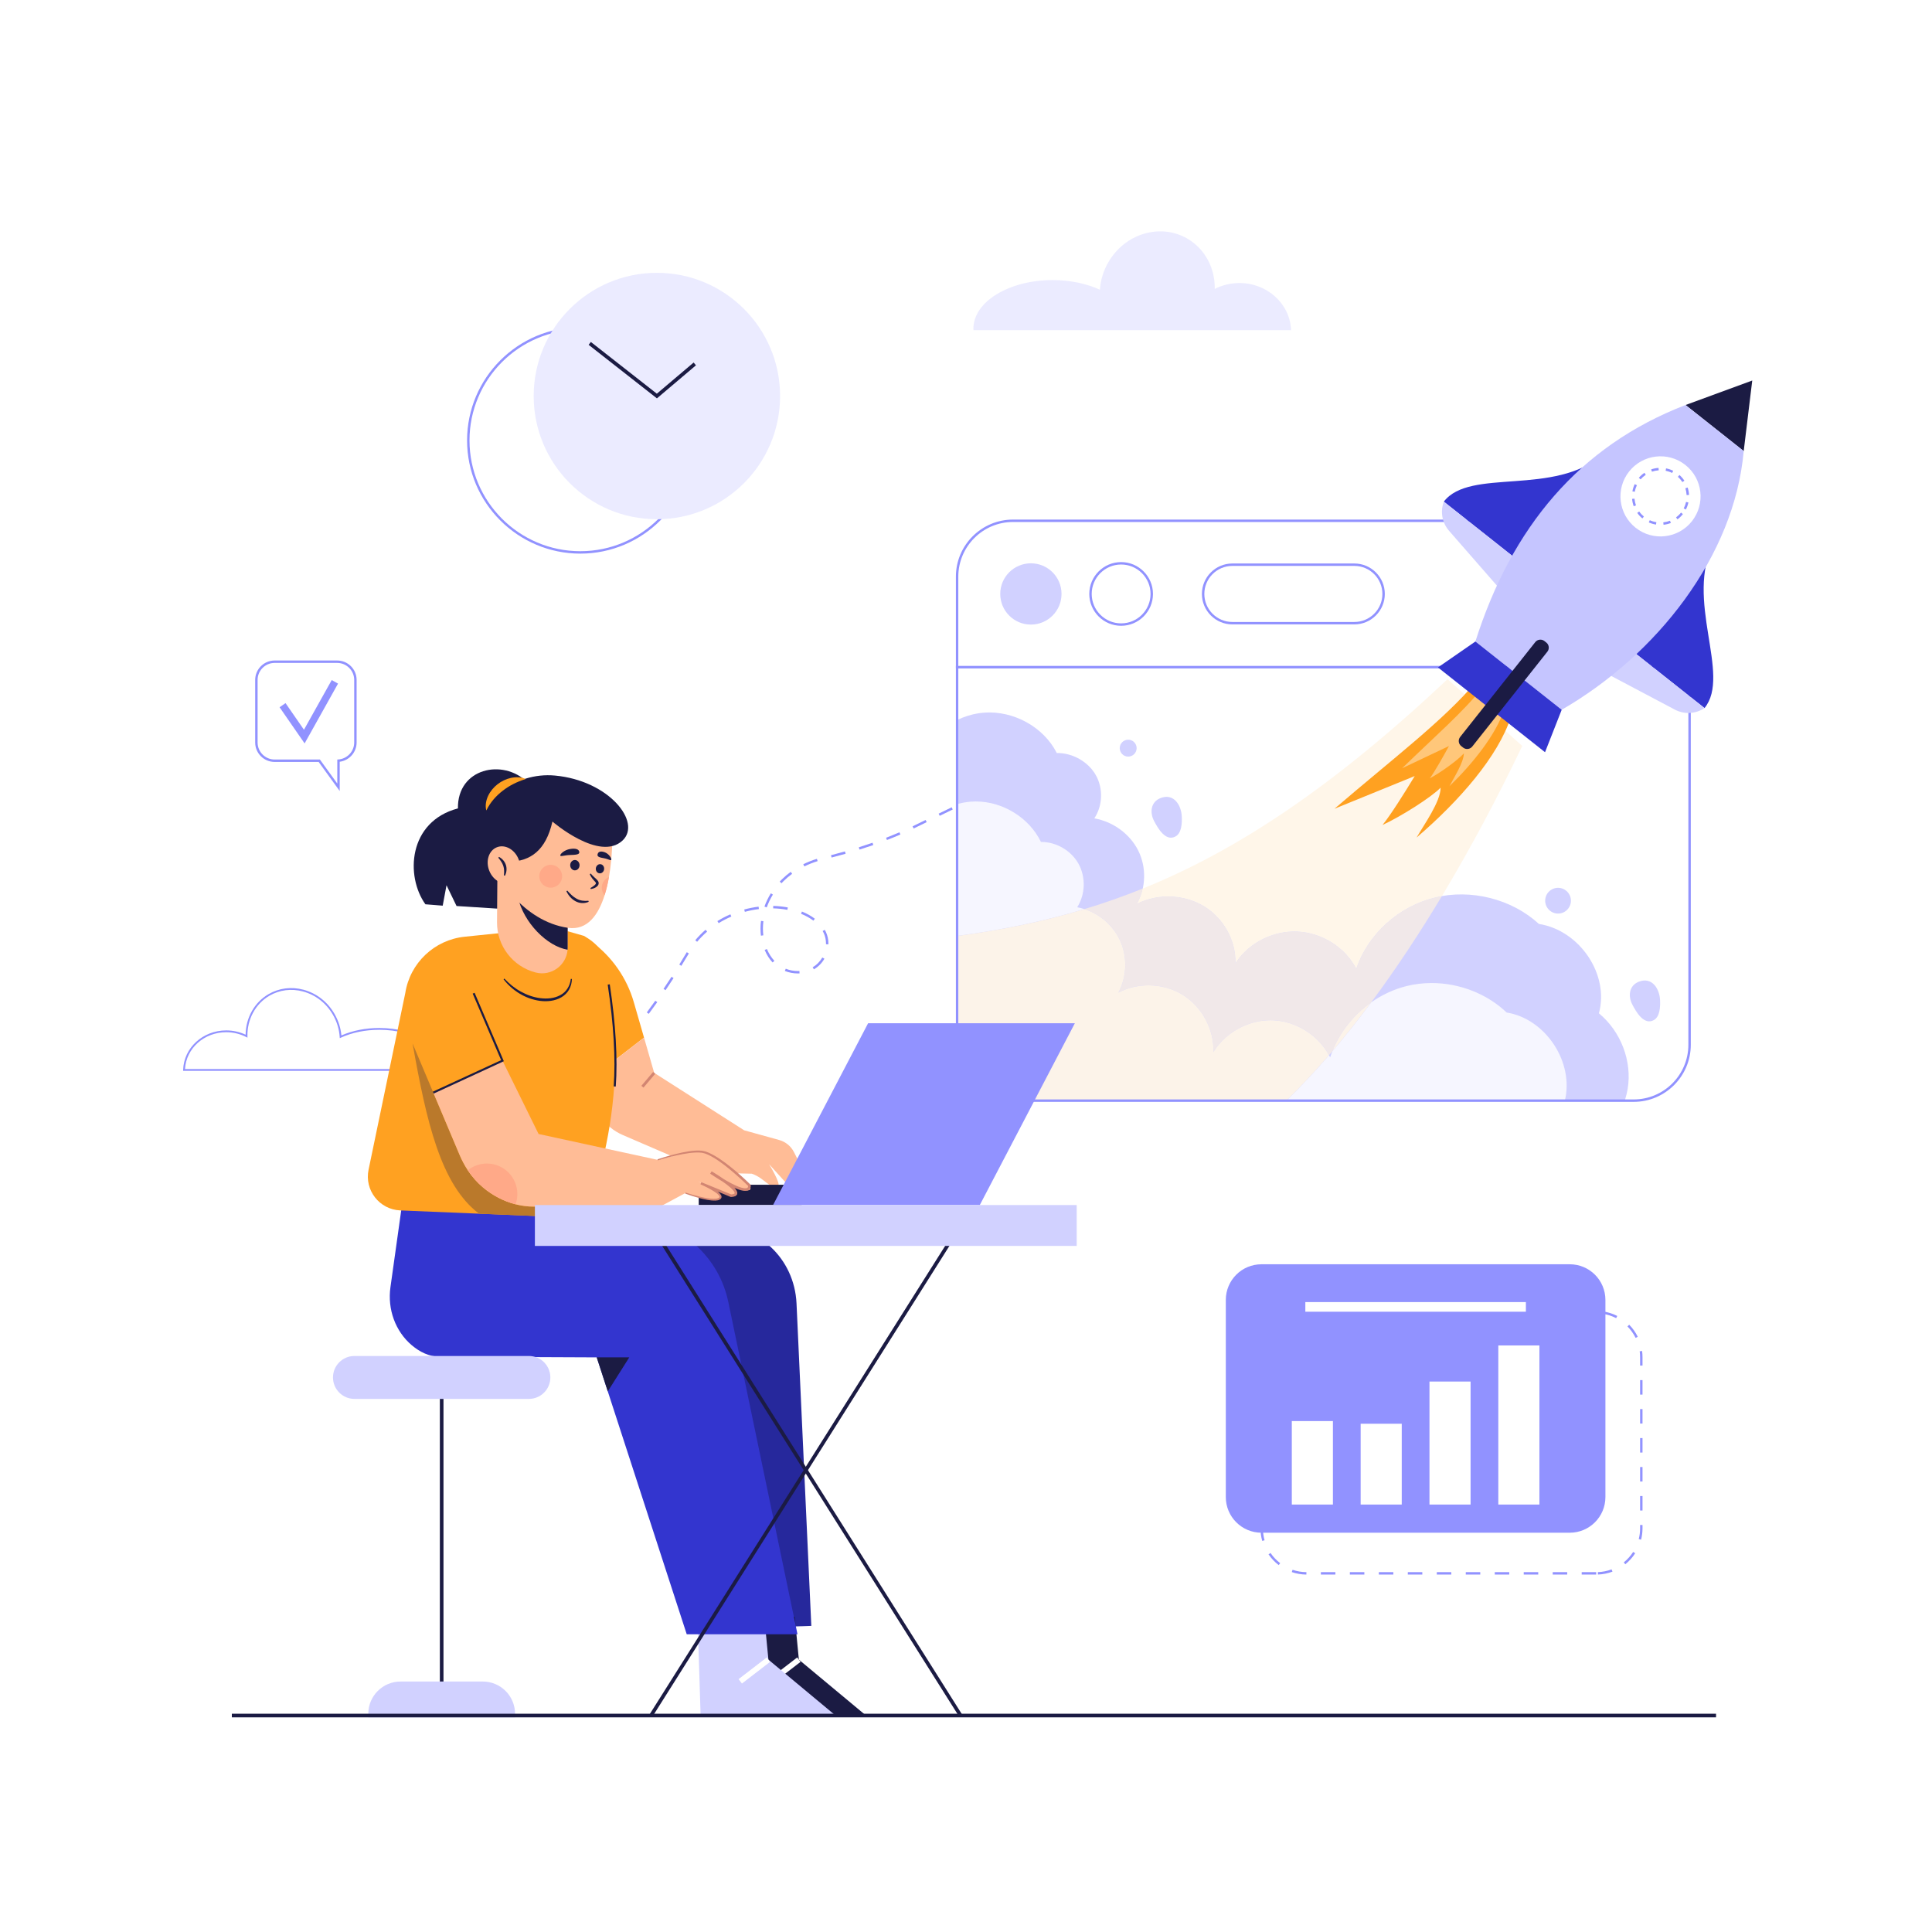 <!-- <?xml version="1.0" encoding="UTF-8" standalone="no"?> -->
<!DOCTYPE svg PUBLIC "-//W3C//DTD SVG 1.1//EN" "http://www.w3.org/Graphics/SVG/1.1/DTD/svg11.dtd">
<svg width="100%" height="100%" viewBox="0 0 2000 2000" version="1.1" xmlns="http://www.w3.org/2000/svg" xmlns:xlink="http://www.w3.org/1999/xlink" xml:space="preserve" xmlns:serif="http://www.serif.com/" style="fill-rule:evenodd;clip-rule:evenodd;stroke-linejoin:round;stroke-miterlimit:2;">
    <g>
        <rect x="0" y="0" width="2000" height="2000" style="fill:white;fill-rule:nonzero;"/>
        <path d="M1053.72,805.178L1052.63,802.93L1066.12,796.372L1067.21,798.621L1053.72,805.178ZM1026.74,818.295L1025.65,816.046L1039.14,809.488L1040.23,811.737L1026.74,818.295ZM999.761,831.411L998.668,829.163L1012.16,822.604L1013.25,824.853L999.761,831.411ZM972.781,844.526L971.687,842.278L985.178,835.72L986.272,837.969L972.781,844.526ZM945.791,857.641L944.709,855.387L958.197,848.837L959.291,851.085L945.791,857.641ZM918.169,869.57L917.266,867.239C921.946,865.424 926.602,863.518 931.102,861.576L932.094,863.871C927.564,865.825 922.878,867.743 918.169,869.57ZM889.779,879.501L889.029,877.115C893.851,875.598 898.629,874.013 903.229,872.407L904.054,874.768C899.43,876.383 894.626,877.975 889.779,879.501ZM860.86,887.719L860.24,885.298C865.128,884.046 869.99,882.734 874.692,881.401L875.373,883.806C870.652,885.146 865.769,886.462 860.86,887.719ZM832.657,896.902L831.547,894.663C836.064,892.423 840.813,890.537 845.661,889.055L846.391,891.445C841.674,892.888 837.053,894.724 832.657,896.902ZM808.995,914.335L807.164,912.633C807.892,911.851 808.637,911.08 809.4,910.323C812.195,907.557 815.273,904.937 818.55,902.539L820.027,904.556C816.849,906.883 813.867,909.42 811.161,912.101C810.421,912.833 809.698,913.579 808.995,914.335ZM793.714,939.333L791.36,938.489C793.066,933.745 795.286,929.127 797.96,924.761L800.092,926.067C797.506,930.288 795.36,934.751 793.714,939.333ZM815.082,941.86C810.344,940.958 805.399,940.44 800.383,940.317L800.444,937.817C805.596,937.943 810.677,938.477 815.548,939.404L815.082,941.86ZM771.072,943.933L770.415,941.521C775.298,940.193 780.303,939.205 785.292,938.584L785.602,941.064C780.728,941.671 775.84,942.636 771.072,943.933ZM842.012,953.062C838.373,950.29 834.076,947.897 829.237,945.948L830.172,943.628C835.217,945.662 839.711,948.167 843.526,951.072L842.012,953.062ZM743.951,955.641L742.636,953.515C746.879,950.886 751.407,948.53 756.096,946.513L757.085,948.809C752.51,950.779 748.091,953.077 743.951,955.641ZM787.704,968.577C787.419,966.207 787.274,963.774 787.274,961.343C787.273,958.697 787.444,955.994 787.783,953.308L790.264,953.62C789.937,956.203 789.773,958.801 789.774,961.343C789.774,963.674 789.913,966.007 790.187,968.276L787.704,968.577ZM721.66,974.927L719.744,973.32C722.987,969.449 726.57,965.808 730.396,962.499L732.031,964.388C728.307,967.611 724.819,971.157 721.66,974.927ZM857.566,977.548L855.066,977.494L855.073,976.827C855.073,973.08 854.309,969.409 852.865,966.212C852.488,965.377 852.073,964.564 851.624,963.773L853.799,962.54C854.285,963.398 854.734,964.277 855.142,965.182C856.733,968.7 857.573,972.727 857.573,976.827L857.566,977.548ZM799.799,996.347C796.435,992.73 793.666,988.367 791.57,983.379L793.875,982.409C795.857,987.126 798.466,991.242 801.63,994.645L799.799,996.347ZM705.314,999.829L703.189,998.511C705.819,994.272 708.411,990.002 710.963,985.71L713.111,986.987C710.552,991.294 707.953,995.575 705.314,999.829ZM842.537,1003.44L841.286,1001.27C845.404,998.897 848.851,995.416 851.256,991.205L853.427,992.445C850.802,997.041 847.036,1000.84 842.537,1003.44ZM825.938,1007.71C821.324,1007.71 816.668,1006.82 812.467,1005.14L813.395,1002.82C817.302,1004.38 821.639,1005.21 825.938,1005.21C826.312,1005.17 826.627,1005.18 826.935,1005.18C827.139,1005.18 827.341,1005.18 827.556,1005.17L827.678,1007.67C827.097,1007.7 826.406,1007.66 825.938,1007.71ZM688.97,1025.04L686.9,1023.64C689.7,1019.51 692.456,1015.35 695.172,1011.16L697.27,1012.52C694.546,1016.72 691.78,1020.9 688.97,1025.04ZM671.571,1049.55L669.567,1048.05C672.501,1044.11 675.463,1040.04 678.367,1035.95L680.405,1037.39C677.49,1041.5 674.519,1045.59 671.571,1049.55ZM653.069,1073.23L651.138,1071.65C654.259,1067.85 657.406,1063.91 660.492,1059.96L662.462,1061.5C659.364,1065.47 656.203,1069.42 653.069,1073.23ZM633.416,1095.98L631.568,1094.3C634.883,1090.66 638.223,1086.89 641.495,1083.1L643.388,1084.73C640.1,1088.54 636.746,1092.32 633.416,1095.98ZM612.587,1117.66L610.831,1115.88C614.356,1112.41 617.895,1108.83 621.347,1105.23L623.148,1106.96C619.681,1110.57 616.127,1114.17 612.587,1117.66ZM590.914,1138.43L589.189,1136.62L600.04,1126.27L601.767,1128.07L590.914,1138.43Z" style="fill:rgb(145,146,255);fill-rule:nonzero;"/>
        <path d="M1007.63,340.293C1007.63,340.812 1007.63,341.3 1007.69,341.819L1336.46,341.819C1335.6,314.717 1312.01,292.986 1283.08,292.986C1273.8,292.986 1265.1,295.214 1257.5,299.121C1257.9,278.031 1247.76,257.826 1229.09,246.991C1201.07,230.754 1164.41,241.772 1147.26,271.621C1142.1,280.625 1139.26,290.3 1138.62,299.914C1124.95,293.657 1108.01,289.934 1089.64,289.934C1044.34,289.934 1007.63,312.489 1007.63,340.293Z" style="fill:rgb(235,235,255);fill-rule:nonzero;"/>
        <path d="M191.506,1106.67L458.939,1106.67L458.939,1106.36C458.939,1084.13 429.226,1066.04 392.703,1066.04C378.271,1066.04 364.53,1068.84 352.968,1074.14L351.733,1074.7L351.641,1073.35C351.109,1065.36 348.77,1057.7 344.689,1050.57C337.73,1038.46 326.703,1029.86 313.642,1026.36C301.687,1023.15 289.363,1024.71 278.948,1030.74C264.55,1039.1 255.81,1055.14 256.14,1072.62L256.169,1074.18L254.775,1073.47C248.508,1070.25 241.411,1068.54 234.252,1068.54C211.294,1068.54 192.711,1085.21 191.506,1106.67ZM460.66,1108.55L189.56,1108.55L189.59,1107.58C190.313,1084.64 209.931,1066.67 234.252,1066.67C241.191,1066.67 248.074,1068.2 254.259,1071.12C254.44,1053.56 263.442,1037.57 278.008,1029.12C288.857,1022.83 301.69,1021.21 314.129,1024.55C327.675,1028.18 339.105,1037.09 346.314,1049.64C350.312,1056.62 352.694,1064.09 353.407,1071.88C364.953,1066.83 378.507,1064.17 392.703,1064.17C430.26,1064.17 460.814,1083.1 460.814,1106.36C460.814,1106.82 460.811,1107.26 460.758,1107.72L460.66,1108.55Z" style="fill:rgb(145,146,255);fill-rule:nonzero;"/>
        <clipPath id="_clip1">
            <path d="M990.784,1081.53C990.784,1113.48 1016.69,1139.39 1048.63,1139.39L1691.2,1139.39C1723.15,1139.39 1749.05,1113.48 1749.05,1081.53L1749.05,690.579L990.784,690.579L990.784,1081.53Z"/>
        </clipPath>
        <g clip-path="url(#_clip1)">
            <path d="M990.784,1081.53C990.784,1113.48 1016.69,1139.39 1048.63,1139.39L1691.2,1139.39C1723.15,1139.39 1749.05,1113.48 1749.05,1081.53L1749.05,690.579L990.784,690.579L990.784,1081.53Z" style="fill:white;fill-rule:nonzero;"/>
            <clipPath id="_clip2">
                <path d="M990.784,1081.53C990.784,1113.48 1016.69,1139.39 1048.63,1139.39L1691.2,1139.39C1723.15,1139.39 1749.05,1113.48 1749.05,1081.53L1749.05,690.579L990.784,690.579L990.784,1081.53Z" clip-rule="nonzero"/>
            </clipPath>
            <g clip-path="url(#_clip2)">
                <path d="M951.101,790.27C959.966,761.851 988.008,740.038 1018.65,737.728C1049.29,735.418 1080.55,752.761 1093.96,779.501C1110.27,779.351 1126.33,788.391 1134.25,802.172C1142.17,815.954 1141.61,833.896 1132.85,847.165C1152.26,850.529 1169.69,863.304 1178.28,880.467C1186.87,897.63 1186.41,918.745 1177.06,935.509C1198.43,924.646 1225.76,925.635 1246.26,938.014C1266.76,950.393 1279.68,973.698 1278.96,997.029C1292.27,976.153 1317.79,963.141 1343.16,964.297C1368.53,965.453 1392.71,980.73 1404,1002.73C1415.91,967.091 1447.66,938.324 1485.24,929.13C1522.82,919.937 1564.97,930.62 1593.09,956.461C1635.39,963.078 1666.21,1009 1655.19,1048.97C1678.04,1067.88 1689.72,1098.62 1684.94,1127.28C1680.16,1155.94 1659.1,1181.54 1631.28,1192.49L903.593,1192.02L841.558,914.386L951.101,790.27Z" style="fill:rgb(209,209,255);fill-rule:nonzero;"/>
                <path d="M1619.92,1139.39L1331.63,1139.39C1346.62,1124.84 1361.37,1109.06 1375.79,1092.34C1376.19,1093.07 1376.58,1093.82 1376.95,1094.57C1377.62,1092.49 1378.36,1090.43 1379.16,1088.4C1392.91,1072.27 1406.36,1055.27 1419.49,1037.6C1430.38,1029.94 1442.59,1024.19 1455.5,1020.91C1464.17,1018.7 1473.1,1017.63 1482.02,1017.63C1510.49,1017.63 1539.02,1028.5 1559.68,1048.15C1600.12,1054.67 1629.68,1099.7 1619.92,1139.39ZM990.784,968.909L990.784,832.478C995.365,831.139 1000.08,830.255 1004.86,829.878C1006.64,829.737 1008.43,829.668 1010.22,829.668C1038.04,829.668 1065.44,846.473 1077.59,871.591C1077.73,871.589 1077.87,871.588 1078.01,871.588C1093.62,871.588 1108.93,880.577 1116.5,894.229C1124.14,908.005 1123.58,925.946 1115.11,939.222C1117.65,939.677 1120.16,940.304 1122.61,941.092C1079.59,954.083 1036.15,962.798 990.784,968.909Z" style="fill:rgb(246,246,255);fill-rule:nonzero;"/>
                <path d="M1404,1002.73C1392.71,980.73 1368.53,965.453 1343.16,964.297C1342.11,964.249 1341.07,964.226 1340.02,964.226C1315.71,964.226 1291.72,977.013 1278.96,997.029C1279.68,973.698 1266.76,950.393 1246.26,938.014C1235.24,931.359 1222.25,927.996 1209.27,927.996C1198.1,927.996 1186.94,930.486 1177.06,935.509C1179.81,930.587 1181.78,925.29 1182.99,919.827C1280.65,880.338 1379.85,814.671 1498.5,703.095L1516.26,718.971C1482.47,754.853 1435.59,790.677 1381.37,837.268L1464.48,803.396C1454.29,820.285 1439.45,843.916 1431.13,854.052C1450.28,845.209 1481.1,825.758 1491.31,815.445C1491.31,829.836 1473.97,853.906 1466.41,867.057C1505.54,833.568 1541.55,793.552 1558.42,756.642L1575.83,772.199C1551.45,823.247 1523.49,876.29 1492.69,927.577C1490.19,928.01 1487.7,928.527 1485.24,929.13C1447.66,938.324 1415.91,967.091 1404,1002.73Z" style="fill:rgb(255,246,233);fill-rule:nonzero;"/>
                <path d="M1375.79,1092.34C1364.47,1071.55 1341.87,1057.28 1318.2,1056.19C1317.21,1056.14 1316.22,1056.12 1315.23,1056.12C1291.72,1056.12 1268.5,1068.93 1256.15,1088.97C1256.86,1065.64 1244.4,1042.34 1224.6,1029.98C1213.98,1023.34 1201.45,1019.99 1188.93,1019.99C1178.12,1019.99 1167.32,1022.49 1157.75,1027.53C1166.79,1010.76 1167.26,989.643 1158.98,972.487C1151.81,957.658 1138.27,946.113 1122.61,941.092C1142.78,935.001 1162.85,927.973 1182.99,919.827C1181.78,925.29 1179.81,930.587 1177.06,935.509C1186.94,930.486 1198.1,927.996 1209.27,927.996C1222.25,927.996 1235.24,931.359 1246.26,938.014C1266.76,950.393 1279.68,973.698 1278.96,997.029C1291.72,977.013 1315.71,964.226 1340.02,964.226C1341.07,964.226 1342.11,964.249 1343.16,964.297C1368.53,965.453 1392.71,980.73 1404,1002.73C1415.91,967.091 1447.66,938.324 1485.24,929.13C1487.7,928.527 1490.19,928.01 1492.69,927.577C1469.75,965.752 1445.25,1002.96 1419.49,1037.6C1401.56,1050.22 1387.2,1068.01 1379.16,1088.4C1378.04,1089.72 1376.92,1091.03 1375.79,1092.34Z" style="fill:rgb(241,232,233);fill-rule:nonzero;"/>
                <path d="M1331.63,1139.39L1048.63,1139.39C1016.69,1139.39 990.784,1113.48 990.784,1081.53L990.784,968.909C1036.15,962.798 1079.59,954.083 1122.61,941.092C1138.27,946.113 1151.81,957.658 1158.98,972.487C1167.26,989.643 1166.79,1010.76 1157.75,1027.53C1167.32,1022.49 1178.12,1019.99 1188.93,1019.99C1201.45,1019.99 1213.98,1023.34 1224.6,1029.98C1244.4,1042.34 1256.86,1065.64 1256.15,1088.97C1268.5,1068.93 1291.72,1056.12 1315.23,1056.12C1316.22,1056.12 1317.21,1056.14 1318.2,1056.19C1341.87,1057.28 1364.47,1071.55 1375.79,1092.34C1361.37,1109.06 1346.62,1124.84 1331.63,1139.39ZM1379.16,1088.4C1387.2,1068.01 1401.56,1050.22 1419.49,1037.6C1406.36,1055.27 1392.91,1072.27 1379.16,1088.4Z" style="fill:rgb(252,243,233);fill-rule:nonzero;"/>
                <path d="M1528.16,705.67C1493.92,746.179 1442.28,784.931 1381.37,837.268L1464.48,803.396C1454.29,820.285 1439.45,843.916 1431.13,854.052C1450.28,845.209 1481.1,825.758 1491.31,815.445C1491.31,829.836 1473.97,853.906 1466.41,867.057C1510.74,829.12 1551.07,782.803 1564.09,742.119L1528.16,705.67Z" style="fill:rgb(255,161,33);fill-rule:nonzero;"/>
                <path d="M1557.08,735.001L1534.48,712.08C1535.64,710.627 1536.77,709.174 1537.87,707.717L1558.31,731.19C1557.93,732.452 1557.52,733.722 1557.08,735.001Z" style="fill:white;fill-rule:nonzero;"/>
                <path d="M1500.43,813.917C1504.95,805.237 1515.24,789.315 1515.39,779.902C1509.37,786.753 1491.31,799.792 1480.12,805.773C1485.05,799.058 1493.89,783.448 1499.97,772.296L1451.47,795.307C1485.35,762.338 1514.31,737.401 1534.48,712.08L1557.08,735.001C1548.09,760.821 1525.27,789.839 1500.43,813.917Z" style="fill:rgb(255,199,122);fill-rule:nonzero;"/>
                <path d="M1223.38,845.315C1223.65,851.576 1223.38,862.146 1217.12,865.767C1206.68,871.813 1198.47,857.134 1194.63,849.755C1190.06,840.945 1191.23,830.014 1201.57,826.086C1215.23,820.897 1222.88,833.629 1223.38,845.315Z" style="fill:rgb(209,209,255);fill-rule:nonzero;"/>
                <path d="M1718.5,1035.42C1718.77,1041.68 1718.5,1052.25 1712.24,1055.88C1701.8,1061.92 1693.59,1047.24 1689.75,1039.86C1685.18,1031.05 1686.35,1020.12 1696.69,1016.19C1710.35,1011.01 1718,1023.74 1718.5,1035.42Z" style="fill:rgb(209,209,255);fill-rule:nonzero;"/>
                <path d="M1176.64,774.485C1176.64,779.317 1172.72,783.235 1167.89,783.235C1163.06,783.235 1159.14,779.317 1159.14,774.485C1159.14,769.652 1163.06,765.735 1167.89,765.735C1172.72,765.735 1176.64,769.652 1176.64,774.485Z" style="fill:rgb(209,209,255);fill-rule:nonzero;"/>
                <path d="M1626.21,932.402C1626.21,939.76 1620.25,945.725 1612.89,945.725C1605.53,945.725 1599.57,939.76 1599.57,932.402C1599.57,925.044 1605.53,919.079 1612.89,919.079C1620.25,919.079 1626.21,925.044 1626.21,932.402Z" style="fill:rgb(209,209,255);fill-rule:nonzero;"/>
            </g>
        </g>
        <path d="M992.034,691.829L992.034,1081.54C992.034,1112.75 1017.42,1138.14 1048.63,1138.14L1691.2,1138.14C1722.41,1138.14 1747.8,1112.75 1747.8,1081.54L1747.8,691.829L992.034,691.829ZM1691.2,1140.64L1048.63,1140.64C1016.05,1140.64 989.534,1114.12 989.534,1081.54L989.534,689.329L1750.3,689.329L1750.3,1081.54C1750.3,1114.12 1723.79,1140.64 1691.2,1140.64Z" style="fill:rgb(145,146,255);fill-rule:nonzero;"/>
        <path d="M1691.2,539.112L1048.63,539.112C1016.69,539.112 990.784,565.004 990.784,596.963L990.784,690.579L1749.05,690.579L1749.05,596.963C1749.05,565.004 1723.15,539.112 1691.2,539.112Z" style="fill:white;fill-rule:nonzero;"/>
        <path d="M992.034,689.329L1747.8,689.329L1747.8,596.963C1747.8,565.753 1722.41,540.361 1691.2,540.361L1048.63,540.361C1017.42,540.361 992.034,565.753 992.034,596.963L992.034,689.329ZM1750.3,691.829L989.534,691.829L989.534,596.963C989.534,564.374 1016.05,537.861 1048.63,537.861L1691.2,537.861C1723.79,537.861 1750.3,564.374 1750.3,596.963L1750.3,691.829Z" style="fill:rgb(145,146,255);fill-rule:nonzero;"/>
        <path d="M1098.89,614.845C1098.89,632.362 1084.69,646.562 1067.17,646.562C1049.65,646.562 1035.45,632.362 1035.45,614.845C1035.45,597.329 1049.65,583.129 1067.17,583.129C1084.69,583.129 1098.89,597.329 1098.89,614.845Z" style="fill:rgb(209,209,255);fill-rule:nonzero;"/>
        <path d="M1192.31,614.845C1192.31,632.362 1178.11,646.562 1160.59,646.562C1143.07,646.562 1128.87,632.362 1128.87,614.845C1128.87,597.329 1143.07,583.129 1160.59,583.129C1178.11,583.129 1192.31,597.329 1192.31,614.845Z" style="fill:white;fill-rule:nonzero;"/>
        <path d="M1160.59,584.379C1143.79,584.379 1130.12,598.046 1130.12,614.845C1130.12,631.645 1143.79,645.313 1160.59,645.313C1177.39,645.313 1191.05,631.645 1191.05,614.845C1191.05,598.046 1177.39,584.379 1160.59,584.379ZM1160.59,647.813C1142.41,647.813 1127.62,633.023 1127.62,614.845C1127.62,596.667 1142.41,581.879 1160.59,581.879C1178.77,581.879 1193.55,596.667 1193.55,614.845C1193.55,633.023 1178.77,647.813 1160.59,647.813Z" style="fill:rgb(145,146,255);fill-rule:nonzero;"/>
        <path d="M1402.03,645.119L1275.74,645.119C1259.02,645.119 1245.47,631.565 1245.47,614.845C1245.47,598.126 1259.02,584.572 1275.74,584.572L1402.03,584.572C1418.75,584.572 1432.3,598.126 1432.3,614.845C1432.3,631.565 1418.75,645.119 1402.03,645.119Z" style="fill:white;fill-rule:nonzero;"/>
        <path d="M1275.74,585.821C1259.74,585.821 1246.72,598.842 1246.72,614.845C1246.72,630.849 1259.74,643.868 1275.74,643.868L1402.03,643.868C1418.03,643.868 1431.05,630.849 1431.05,614.845C1431.05,598.842 1418.03,585.821 1402.03,585.821L1275.74,585.821ZM1402.03,646.368L1275.74,646.368C1258.36,646.368 1244.22,632.227 1244.22,614.845C1244.22,597.463 1258.36,583.321 1275.74,583.321L1402.03,583.321C1419.41,583.321 1433.55,597.463 1433.55,614.845C1433.55,632.227 1419.41,646.368 1402.03,646.368Z" style="fill:rgb(145,146,255);fill-rule:nonzero;"/>
        <path d="M1659.75,470.111C1609.11,514.438 1521.77,483.886 1494.63,519.283L1572.18,580.693L1659.75,470.111Z" style="fill:rgb(51,53,207);fill-rule:nonzero;"/>
        <path d="M1494.63,519.283C1490.75,529.608 1492.86,541.231 1500.11,549.541L1555.06,612.485L1572.18,580.693L1494.63,519.283Z" style="fill:rgb(209,209,255);fill-rule:nonzero;"/>
        <path d="M1774.53,560.998C1742.99,620.45 1792.74,698.459 1764.51,732.99L1686.96,671.58L1774.53,560.998Z" style="fill:rgb(51,53,207);fill-rule:nonzero;"/>
        <path d="M1764.51,732.99C1755.35,739.135 1743.55,739.751 1733.8,734.594L1659.94,695.531L1686.96,671.58L1764.51,732.99Z" style="fill:rgb(209,209,255);fill-rule:nonzero;"/>
        <path d="M1813.92,393.916L1744.88,419.264L1805.08,466.933L1813.92,393.916Z" style="fill:rgb(27,27,67);fill-rule:nonzero;"/>
        <path d="M1805.08,466.933C1795.43,576.187 1714.71,678.131 1616.66,734.756L1527.32,664.079C1564.81,546.125 1634.63,461.719 1744.88,419.264L1805.08,466.933Z" style="fill:rgb(197,197,255);fill-rule:nonzero;"/>
        <path d="M1527.32,664.079L1488.56,690.913L1599.41,778.693L1616.66,734.756L1527.32,664.079Z" style="fill:rgb(51,53,207);fill-rule:nonzero;"/>
        <path d="M1751.47,539.585C1737.25,557.539 1711.17,560.568 1693.22,546.351C1675.26,532.134 1672.23,506.054 1686.45,488.1C1700.67,470.146 1726.75,467.116 1744.7,481.333C1762.66,495.551 1765.69,521.631 1751.47,539.585Z" style="fill:white;fill-rule:nonzero;"/>
        <path d="M1710.09,488.279L1709.28,485.916C1711.74,485.064 1714.31,484.54 1716.92,484.358L1717.1,486.853C1714.71,487.019 1712.35,487.499 1710.09,488.279ZM1731,489.607C1728.86,488.541 1726.58,487.766 1724.24,487.302L1724.72,484.849C1727.28,485.356 1729.77,486.204 1732.11,487.368L1731,489.607ZM1698.39,496.265L1696.49,494.641C1698.19,492.646 1700.15,490.891 1702.3,489.421L1703.71,491.487C1701.74,492.831 1699.95,494.438 1698.39,496.265ZM1741.6,499.014C1740.29,497.021 1738.72,495.201 1736.92,493.608L1738.58,491.738C1740.54,493.478 1742.26,495.464 1743.69,497.644L1741.6,499.014ZM1692.32,509.066L1689.86,508.627C1690.32,506.05 1691.12,503.549 1692.24,501.19L1694.5,502.262C1693.48,504.42 1692.74,506.709 1692.32,509.066ZM1745.98,512.489C1745.86,510.093 1745.42,507.727 1744.69,505.457L1747.06,504.685C1747.87,507.163 1748.34,509.745 1748.48,512.359L1745.98,512.489ZM1691.22,524.047C1690.32,521.599 1689.75,519.036 1689.52,516.427L1692.01,516.207C1692.22,518.598 1692.74,520.945 1693.56,523.185L1691.22,524.047ZM1745.18,527.486L1742.97,526.332C1744.07,524.213 1744.89,521.953 1745.4,519.613L1747.84,520.146C1747.28,522.701 1746.39,525.171 1745.18,527.486ZM1700.18,536.665C1698.15,534.998 1696.36,533.077 1694.86,530.956L1696.89,529.508C1698.27,531.449 1699.91,533.207 1701.77,534.734L1700.18,536.665ZM1736.52,537.622L1735.04,535.613C1736.95,534.195 1738.68,532.523 1740.17,530.639L1742.13,532.191C1740.5,534.248 1738.62,536.075 1736.52,537.622ZM1714.29,543.031C1711.7,542.621 1709.18,541.868 1706.81,540.792L1707.84,538.515C1710.01,539.497 1712.31,540.187 1714.68,540.563L1714.29,543.031ZM1722.09,543.229L1721.83,540.743C1724.21,540.489 1726.54,539.923 1728.78,539.058L1729.68,541.389C1727.25,542.334 1724.69,542.953 1722.09,543.229Z" style="fill:rgb(145,146,255);fill-rule:nonzero;"/>
        <path d="M1514.63,773.911L1512.65,772.345C1509.75,770.049 1509.26,765.797 1511.55,762.897L1589.32,664.694C1591.61,661.793 1595.87,661.3 1598.77,663.596L1600.74,665.162C1603.64,667.458 1604.14,671.71 1601.84,674.61L1524.08,772.813C1521.78,775.713 1517.53,776.207 1514.63,773.911Z" style="fill:rgb(27,27,67);fill-rule:nonzero;"/>
        <path d="M1374.42,1359.55L1359.42,1359.55L1359.42,1357.05L1374.42,1357.05L1374.42,1359.55ZM1404.42,1359.55L1389.42,1359.55L1389.42,1357.05L1404.42,1357.05L1404.42,1359.55ZM1434.42,1359.55L1419.42,1359.55L1419.42,1357.05L1434.42,1357.05L1434.42,1359.55ZM1464.42,1359.55L1449.42,1359.55L1449.42,1357.05L1464.42,1357.05L1464.42,1359.55ZM1494.42,1359.55L1479.42,1359.55L1479.42,1357.05L1494.42,1357.05L1494.42,1359.55ZM1524.42,1359.55L1509.42,1359.55L1509.42,1357.05L1524.42,1357.05L1524.42,1359.55ZM1554.42,1359.55L1539.42,1359.55L1539.42,1357.05L1554.42,1357.05L1554.42,1359.55ZM1584.42,1359.55L1569.42,1359.55L1569.42,1357.05L1584.42,1357.05L1584.42,1359.55ZM1614.42,1359.55L1599.42,1359.55L1599.42,1357.05L1614.42,1357.05L1614.42,1359.55ZM1644.42,1359.55L1629.42,1359.55L1629.42,1357.05L1644.42,1357.05L1644.42,1359.55ZM1673.04,1364.51C1668.69,1362.29 1664.04,1360.79 1659.21,1360.06L1659.58,1357.59C1664.68,1358.36 1669.59,1359.94 1674.18,1362.28L1673.04,1364.51ZM1330.99,1365.11L1329.79,1362.92C1334.32,1360.44 1339.18,1358.72 1344.25,1357.81L1344.7,1360.27C1339.89,1361.13 1335.28,1362.76 1330.99,1365.11ZM1693.17,1384.96C1691.02,1380.59 1688.19,1376.6 1684.75,1373.11L1686.54,1371.36C1690.16,1375.04 1693.15,1379.24 1695.42,1383.86L1693.17,1384.96ZM1311.45,1386.12L1309.17,1385.08C1311.31,1380.4 1314.18,1376.11 1317.7,1372.33L1319.53,1374.04C1316.19,1377.62 1313.47,1381.68 1311.45,1386.12ZM1700.32,1413.67L1697.82,1413.67L1697.82,1405C1697.82,1402.95 1697.68,1400.88 1697.41,1398.85L1699.88,1398.52C1700.17,1400.65 1700.32,1402.83 1700.32,1405L1700.32,1413.67ZM1307.35,1414.99L1304.85,1414.99L1304.85,1405C1304.85,1403.3 1304.94,1401.57 1305.12,1399.87L1307.61,1400.14C1307.44,1401.75 1307.35,1403.39 1307.35,1405L1307.35,1414.99ZM1700.32,1443.67L1697.82,1443.67L1697.82,1428.67L1700.32,1428.67L1700.32,1443.67ZM1307.35,1444.99L1304.85,1444.99L1304.85,1429.99L1307.35,1429.99L1307.35,1444.99ZM1700.32,1473.67L1697.82,1473.67L1697.82,1458.67L1700.32,1458.67L1700.32,1473.67ZM1307.35,1474.99L1304.85,1474.99L1304.85,1459.99L1307.35,1459.99L1307.35,1474.99ZM1700.32,1503.67L1697.82,1503.67L1697.82,1488.67L1700.32,1488.67L1700.32,1503.67ZM1307.35,1504.99L1304.85,1504.99L1304.85,1489.99L1307.35,1489.99L1307.35,1504.99ZM1700.32,1533.67L1697.82,1533.67L1697.82,1518.67L1700.32,1518.67L1700.32,1533.67ZM1307.35,1534.99L1304.85,1534.99L1304.85,1519.99L1307.35,1519.99L1307.35,1534.99ZM1700.32,1563.67L1697.82,1563.67L1697.82,1548.67L1700.32,1548.67L1700.32,1563.67ZM1307.35,1564.99L1304.85,1564.99L1304.85,1549.99L1307.35,1549.99L1307.35,1564.99ZM1698.85,1593.85L1696.43,1593.24C1697.35,1589.6 1697.82,1585.83 1697.82,1582.04L1697.82,1578.67L1700.32,1578.67L1700.32,1582.04C1700.32,1586.04 1699.83,1590.01 1698.85,1593.85ZM1306.67,1595.17C1305.46,1590.92 1304.85,1586.5 1304.85,1582.04L1304.85,1579.99L1307.35,1579.99L1307.35,1582.04C1307.35,1586.27 1307.93,1590.46 1309.07,1594.48L1306.67,1595.17ZM1682.51,1619.33L1680.94,1617.39C1684.74,1614.31 1688.01,1610.67 1690.64,1606.56L1692.75,1607.92C1689.97,1612.25 1686.52,1616.09 1682.51,1619.33ZM1323.73,1620.17C1319.63,1617.04 1316.08,1613.3 1313.18,1609.05L1315.24,1607.64C1317.99,1611.67 1321.36,1615.22 1325.24,1618.19L1323.73,1620.17ZM1654.17,1629.96L1654.08,1627.46C1658.98,1627.28 1663.78,1626.32 1668.33,1624.61L1669.21,1626.95C1664.4,1628.75 1659.35,1629.76 1654.17,1629.96ZM1352.36,1629.99C1347.18,1629.94 1342.1,1629.07 1337.25,1627.41L1338.06,1625.05C1342.65,1626.62 1347.47,1627.44 1352.38,1627.49L1352.36,1629.99ZM1382.37,1629.99L1367.37,1629.99L1367.37,1627.49L1382.37,1627.49L1382.37,1629.99ZM1412.37,1629.99L1397.37,1629.99L1397.37,1627.49L1412.37,1627.49L1412.37,1629.99ZM1442.37,1629.99L1427.37,1629.99L1427.37,1627.49L1442.37,1627.49L1442.37,1629.99ZM1472.37,1629.99L1457.37,1629.99L1457.37,1627.49L1472.37,1627.49L1472.37,1629.99ZM1502.37,1629.99L1487.37,1629.99L1487.37,1627.49L1502.37,1627.49L1502.37,1629.99ZM1532.37,1629.99L1517.37,1629.99L1517.37,1627.49L1532.37,1627.49L1532.37,1629.99ZM1562.37,1629.99L1547.37,1629.99L1547.37,1627.49L1562.37,1627.49L1562.37,1629.99ZM1592.37,1629.99L1577.37,1629.99L1577.37,1627.49L1592.37,1627.49L1592.37,1629.99ZM1622.37,1629.99L1607.37,1629.99L1607.37,1627.49L1622.37,1627.49L1622.37,1629.99ZM1652.37,1629.99L1637.37,1629.99L1637.37,1627.49L1652.37,1627.49L1652.37,1629.99Z" style="fill:rgb(145,146,255);fill-rule:nonzero;"/>
        <path d="M1625.01,1586.66L1305.86,1586.66C1285.48,1586.66 1268.95,1570.13 1268.95,1549.74L1268.95,1345.68C1268.95,1325.29 1285.48,1308.77 1305.86,1308.77L1625.01,1308.77C1645.4,1308.77 1661.92,1325.29 1661.92,1345.68L1661.92,1549.74C1661.92,1570.13 1645.4,1586.66 1625.01,1586.66Z" style="fill:rgb(145,146,255);fill-rule:nonzero;"/>
        <rect x="1337.28" y="1471.09" width="42.55" height="86.41" style="fill:white;fill-rule:nonzero;"/>
        <rect x="1408.54" y="1473.86" width="42.54" height="83.64" style="fill:white;fill-rule:nonzero;"/>
        <rect x="1479.79" y="1430.17" width="42.55" height="127.33" style="fill:white;fill-rule:nonzero;"/>
        <rect x="1551.05" y="1392.82" width="42.55" height="164.68" style="fill:white;fill-rule:nonzero;"/>
        <rect x="1351.28" y="1347.91" width="228.31" height="9.98" style="fill:white;fill-rule:nonzero;"/>
        <path d="M656.128,1037.49C648.893,1012.41 633.579,990.42 612.564,974.936L604.124,968.717L611.287,1116.95L666.687,1074.1L656.128,1037.49Z" style="fill:rgb(255,161,33);fill-rule:nonzero;"/>
        <path d="M834.16,1216.67L821.853,1192.57C818.736,1186.46 813.2,1181.95 806.594,1180.12L770.38,1170.09L677.219,1110.61L666.687,1074.1L611.287,1116.95L611.791,1127.36C612.799,1148.25 625.61,1166.74 644.809,1175.02L735.266,1214.04L778.263,1215C792.118,1219.77 796.896,1231.72 805.495,1227.42C808.7,1225.82 796.179,1205.2 796.179,1205.2L816.961,1228.13L834.16,1216.67Z" style="fill:rgb(255,188,150);fill-rule:nonzero;"/>
        <path d="M666.129,1125.87L663.944,1124.01L676.127,1109.68L678.312,1111.54L666.129,1125.87Z" style="fill:rgb(210,133,114);fill-rule:nonzero;"/>
        <path d="M672.133,1276.71L739.91,1270.73C784.029,1266.83 822.408,1302.46 824.558,1349.31L839.874,1683.12L746.379,1686.03L672.133,1276.71Z" style="fill:rgb(38,40,156);fill-rule:nonzero;"/>
        <path d="M753.898,1682.71L756.765,1774.92L895.312,1774.92L826.994,1718.07L822.694,1673.64L753.898,1682.71Z" style="fill:rgb(27,27,67);fill-rule:nonzero;"/>
        <path d="M799.601,1742.79L796.103,1738.25L825.244,1715.8L828.743,1720.34L799.601,1742.79Z" style="fill:white;fill-rule:nonzero;"/>
        <path d="M722.366,1682.71L725.233,1774.92L863.78,1774.92L795.462,1718.07L791.163,1673.64L722.366,1682.71Z" style="fill:rgb(209,209,255);fill-rule:nonzero;"/>
        <path d="M768.069,1742.79L764.57,1738.25L793.713,1715.8L797.212,1720.34L768.069,1742.79Z" style="fill:white;fill-rule:nonzero;"/>
        <path d="M825.561,1691.79L710.9,1691.79L629.176,1440.34L617.739,1405.14L454.349,1404.42C444.258,1404.28 434.598,1399.61 426.4,1392.7C409.029,1378.05 401.032,1355.04 404.185,1332.53L418.518,1230.29L661.252,1261.84C707.289,1267.84 744.467,1302.29 753.927,1347.73L825.561,1691.79Z" style="fill:rgb(51,53,207);fill-rule:nonzero;"/>
        <path d="M651.42,1405.14L629.176,1440.34L617.739,1405.14L651.42,1405.14Z" style="fill:rgb(27,27,67);fill-rule:nonzero;"/>
        <path d="M621.408,1211.77C620.233,1216.5 619.001,1221.23 617.739,1225.99L609.14,1261.1L495.913,1256.4L414.39,1253.02C392.776,1252.13 377.125,1232.06 381.539,1210.88L419.55,1027.97C424.422,996.866 449.676,972.93 481.007,969.691L574.025,960.117L604.123,968.717C633.505,984.482 633.534,1013.06 634.938,1031.78C641.101,1113.7 633.505,1163.32 621.408,1211.77Z" style="fill:rgb(255,161,33);fill-rule:nonzero;"/>
        <path d="M609.14,1261.1L495.913,1256.4C456.355,1226.56 441.536,1161.63 427.117,1080.28L466.763,1122.66L448.53,1131.08L475.733,1195.51C478.083,1201.1 480.921,1206.46 484.246,1211.45C488.689,1218.1 493.992,1224.15 500.155,1229.31C509.93,1237.48 521.453,1243.56 533.693,1246.68C539.81,1248.26 546.122,1249.09 552.49,1249.09L552.813,1249.09L612.174,1248.71L609.14,1261.1Z" style="fill:rgb(186,121,43);"/>
        <path d="M522.141,1013.03C527.101,1018.34 532.748,1022.98 539.061,1026.44C545.348,1029.9 552.191,1032.43 559.279,1033.27C566.292,1034.18 573.695,1033.59 579.852,1030.24C586.146,1027.11 590.151,1020.5 590.904,1013.35L592.022,1013.42C591.983,1017.17 591.037,1020.96 589.173,1024.33C587.291,1027.7 584.419,1030.5 581.083,1032.43C574.346,1036.32 566.349,1037.03 558.917,1036.08C551.437,1035.05 544.234,1032.43 537.849,1028.54C531.419,1024.7 525.801,1019.61 521.281,1013.75L522.141,1013.03Z" style="fill:rgb(27,27,67);fill-rule:nonzero;"/>
        <path d="M637.442,1124.78L635.299,1124.63C637.358,1095.79 635.272,1060.34 629.098,1019.28L631.225,1018.96C637.422,1060.18 639.514,1095.78 637.442,1124.78Z" style="fill:rgb(27,27,67);fill-rule:nonzero;"/>
        <rect x="723.322" y="1226.46" width="106.538" height="21.02" style="fill:rgb(27,27,67);fill-rule:nonzero;"/>
        <path d="M1014.27,1247.48L800.24,1247.48L898.656,1059.25L1112.69,1059.25L1014.27,1247.48Z" style="fill:rgb(145,146,255);fill-rule:nonzero;"/>
        <path d="M545.718,809.626C520.637,784.902 473.339,795.293 474.056,836.857C422.459,850.474 419.592,907.087 440.375,936.11L458.29,937.543L462.231,916.403L472.623,937.902L522.786,941.126L545.718,809.626Z" style="fill:rgb(27,27,67);fill-rule:nonzero;"/>
        <path d="M587.641,902.07L587.641,981.043C587.641,981.759 587.612,982.447 587.555,983.135C586.322,999.388 570.585,1010.88 554.505,1006.73C530.798,1000.59 514.315,979.151 514.517,954.67L514.918,902.07L587.641,902.07Z" style="fill:rgb(255,188,150);fill-rule:nonzero;"/>
        <path d="M587.641,936.21L587.641,981.042C587.641,981.759 587.612,982.447 587.555,983.135C566.429,979.667 542.006,955.215 536.044,928.585L587.641,936.21Z" style="fill:rgb(27,27,67);fill-rule:nonzero;"/>
        <path d="M630.38,907.918C629.292,914.196 627.829,920.617 625.88,926.722C619.574,946.759 608.251,963.385 587.985,960.49C540.344,953.667 513.828,904.593 513.828,904.593L546.421,867.328L568.292,837.918L633.849,866.239C633.849,866.239 634.193,886.276 630.38,907.918Z" style="fill:rgb(255,188,150);fill-rule:nonzero;"/>
        <path d="M527.922,892.038C548.831,891.369 565.002,880.719 571.875,850.474C571.875,850.474 620.605,892.516 644.493,870.061C664.497,851.258 630.562,807.998 574.391,802.844C553.929,800.966 533.532,807.354 517.497,820.203C490.273,842.017 487.672,892.754 513.112,910.312L527.922,892.038Z" style="fill:rgb(27,27,67);fill-rule:nonzero;"/>
        <path d="M503.438,839.007C502.072,834.067 503.09,828.593 505.295,823.882C507.533,819.138 510.986,815.007 515.107,811.805C519.229,808.598 524.067,806.304 529.151,805.239C534.216,804.197 539.602,804.358 544.285,806.401C539.45,807.958 535.261,809.61 531.325,811.642C527.4,813.65 523.771,815.979 520.375,818.6C516.986,821.229 513.838,824.151 511.004,827.462C508.153,830.789 505.652,834.44 503.438,839.007Z" style="fill:rgb(255,161,33);fill-rule:nonzero;"/>
        <path d="M536.789,889.328C540.832,899.428 537.333,910.328 528.973,913.674C520.614,917.02 510.56,911.544 506.517,901.445C502.475,891.345 505.974,880.444 514.333,877.098C522.692,873.752 532.746,879.228 536.789,889.328Z" style="fill:rgb(255,188,150);fill-rule:nonzero;"/>
        <path d="M521.653,906.209C522.011,902.717 522.034,899.414 521.018,896.374C520.031,893.324 518.094,890.666 515.865,887.935L516.568,887.063C519.81,888.749 522.56,891.774 523.734,895.501C524.913,899.228 524.401,903.29 522.726,906.532L521.653,906.209Z" style="fill:rgb(27,27,67);fill-rule:nonzero;"/>
        <path d="M599.952,895.637C599.952,898.597 597.785,900.996 595.11,900.996C592.437,900.996 590.269,898.597 590.269,895.637C590.269,892.678 592.437,890.279 595.11,890.279C597.785,890.279 599.952,892.678 599.952,895.637Z" style="fill:rgb(27,27,67);fill-rule:nonzero;"/>
        <path d="M625.373,899.857C625.051,902.472 622.875,904.356 620.512,904.065C618.149,903.774 616.494,901.419 616.816,898.804C617.138,896.189 619.314,894.305 621.677,894.596C624.04,894.887 625.694,897.242 625.373,899.857Z" style="fill:rgb(27,27,67);fill-rule:nonzero;"/>
        <path d="M599.706,882.188C599.899,884.692 595.895,884.93 589.994,885.105C584.093,885.281 580.016,887.105 579.969,885.523C579.922,883.94 584.287,879.873 590.108,878.889C596.112,877.874 599.475,879.209 599.706,882.188Z" style="fill:rgb(27,27,67);fill-rule:nonzero;"/>
        <path d="M618.558,884.6C618.124,887.066 621.069,887.703 625.431,888.467C629.792,889.23 632.608,891.449 632.827,889.882C633.045,888.315 630.276,883.84 626.067,882.282C621.727,880.674 619.075,881.664 618.558,884.6Z" style="fill:rgb(27,27,67);fill-rule:nonzero;"/>
        <path d="M611.542,904.311C612.66,905.678 613.906,906.865 615.179,908.08L617.112,909.878C617.781,910.484 618.504,911.152 619.149,912.162C619.465,912.674 619.722,913.333 619.764,914.07C619.821,914.816 619.587,915.544 619.286,916.102C618.622,917.215 617.833,917.858 616.975,918.436C615.261,919.562 613.408,920.027 611.615,920.377L611.196,919.338C612.737,918.343 614.273,917.451 615.469,916.419C616.04,915.911 616.602,915.291 616.804,914.814C617.026,914.336 616.961,914.176 616.696,913.618C616.06,912.573 614.435,911.181 613.374,909.731C612.214,908.29 611.169,906.653 610.559,904.847L611.542,904.311Z" style="fill:rgb(27,27,67);fill-rule:nonzero;"/>
        <path d="M587.277,921.954C590.206,925.296 593.256,928.389 596.924,930.35C600.569,932.37 604.72,932.937 609.11,932.464L609.408,933.545C607.287,934.486 604.895,934.993 602.48,934.854C600.064,934.75 597.672,934.022 595.567,932.859C591.336,930.509 588.218,926.713 586.333,922.557L587.277,921.954Z" style="fill:rgb(27,27,67);fill-rule:nonzero;"/>
        <path d="M570.088,918.911C563.555,918.911 558.259,913.615 558.259,907.082C558.259,900.55 563.555,895.254 570.088,895.254C576.621,895.254 581.916,900.55 581.916,907.082C581.916,913.615 576.621,918.911 570.088,918.911Z" style="fill:rgb(255,169,136);fill-rule:nonzero;"/>
        <path d="M625.88,926.722C624.045,924.63 622.928,921.907 622.928,918.897C622.928,913.909 626.024,909.666 630.38,907.918C629.292,914.196 627.829,920.617 625.88,926.722Z" style="fill:rgb(255,169,136);fill-rule:nonzero;"/>
        <path d="M495.435,1047.78L427.117,1080.27L448.544,1131.06L520.175,1098.03L495.435,1047.78Z" style="fill:rgb(255,161,33);fill-rule:nonzero;"/>
        <path d="M748.5,1223.94C746.605,1222.99 745.42,1222.35 745.42,1222.35L746.104,1221C746.104,1221 747.366,1221.61 749.197,1222.59L748.5,1223.94Z" style="fill:rgb(197,197,255);fill-rule:nonzero;"/>
        <path d="M776.83,1231C774.623,1235.36 757.71,1227.65 749.827,1223.78C755.933,1227.16 766.453,1233.81 761.781,1237.45C758.026,1240.35 749.713,1234.18 722.481,1222.89C726.609,1224.84 750.945,1236.42 744.811,1240.8C738.132,1245.56 709.467,1235.07 709.467,1235.07L684.615,1248.43L655.95,1248.43L552.813,1249.09C546.335,1249.12 539.914,1248.29 533.693,1246.68C521.453,1243.56 509.93,1237.48 500.155,1229.31C493.992,1224.15 488.689,1218.1 484.246,1211.45C480.921,1206.46 478.083,1201.1 475.733,1195.51L448.53,1131.08L520.163,1098.02L557.543,1173.9L680.802,1200.67L715.2,1192.07C722.596,1190.21 733.059,1193.34 739.566,1197.32C755.446,1207.04 778.893,1226.84 776.83,1231Z" style="fill:rgb(255,188,150);fill-rule:nonzero;"/>
        <path d="M533.693,1246.68C521.453,1243.56 509.93,1237.48 500.155,1229.31C493.992,1224.15 488.689,1218.1 484.246,1211.45C489.664,1207.09 496.543,1204.49 504.026,1204.49C521.453,1204.49 535.557,1218.59 535.557,1236.02C535.557,1239.77 534.897,1243.36 533.693,1246.68Z" style="fill:rgb(255,169,136);fill-rule:nonzero;"/>
        <path d="M680.625,1200.13C689.172,1197.29 697.833,1194.84 706.671,1192.99C711.09,1192.08 715.563,1191.34 720.125,1191.08C722.406,1190.95 724.713,1190.99 727.042,1191.26C728.193,1191.49 729.339,1191.79 730.488,1192.06C731.582,1192.44 732.649,1192.89 733.731,1193.3C742.117,1197.1 749.423,1202.54 756.489,1208.13C763.553,1213.76 770.221,1219.81 776.702,1226.11L777,1226.4L777.063,1226.77C777.293,1228.13 777.136,1229.38 776.383,1230.65C775.921,1231.18 775.447,1231.77 774.825,1232.02C774.225,1232.41 773.629,1232.55 773.034,1232.65C770.659,1233.04 768.581,1232.55 766.596,1232.02C762.611,1230.92 759.055,1229.1 755.469,1227.34C751.961,1225.47 748.503,1223.52 745.15,1221.41C741.741,1219.39 738.502,1217.13 735.181,1214.99L736.696,1212.56C742.56,1216.04 748.262,1219.69 753.716,1223.83C756.422,1225.94 759.102,1228.08 761.407,1230.9C761.959,1231.65 762.516,1232.4 762.901,1233.42C763.114,1233.9 763.228,1234.51 763.243,1235.17C763.191,1235.86 762.978,1236.59 762.507,1237.13C761.604,1238.17 760.517,1238.52 759.599,1238.75C758.643,1239 757.749,1239.05 756.84,1239.14L756.559,1239.17L756.253,1239.04L725.137,1226.01L726.068,1223.82C730.971,1226.08 735.742,1228.51 740.292,1231.5C742.51,1233.08 744.844,1234.52 746.478,1237.26C746.851,1237.95 747.12,1239.01 746.733,1240C746.341,1240.96 745.581,1241.57 744.885,1241.9C743.447,1242.63 741.997,1242.78 740.604,1242.86C735.025,1242.99 729.789,1241.68 724.59,1240.4C719.407,1239.03 714.315,1237.41 709.278,1235.59L709.656,1234.54C714.684,1236.22 719.801,1237.7 724.955,1238.93C730.091,1240.09 735.384,1241.22 740.493,1240.97C742.931,1240.87 745.838,1239.8 744.652,1238.19C743.534,1236.31 741.225,1234.71 739.106,1233.3C734.703,1230.5 729.916,1228.13 725.115,1226L726.046,1223.81L757.275,1236.57L756.689,1236.47C757.458,1236.39 758.254,1236.34 758.933,1236.15C759.637,1236 760.205,1235.68 760.397,1235.45C760.834,1235.27 760.247,1233.73 759.269,1232.58C757.288,1230.17 754.665,1228.04 752.039,1226.03C746.726,1222.03 741.025,1218.42 735.269,1215.04L736.784,1212.62C740.081,1214.73 743.279,1217.01 746.635,1219.01C749.941,1221.1 753.329,1223.03 756.751,1224.88C760.211,1226.6 763.708,1228.39 767.33,1229.39C769.106,1229.9 770.995,1230.25 772.511,1229.99L773.065,1229.9C773.236,1229.85 773.339,1229.74 773.485,1229.68C773.817,1229.58 773.917,1229.32 774.141,1229.16C774.421,1228.73 774.546,1227.93 774.447,1227.35L774.808,1228.01C768.465,1221.75 761.792,1215.75 754.907,1210.08C748.007,1204.47 740.812,1199.02 732.862,1195.3L729.836,1194.09C728.802,1193.84 727.779,1193.55 726.738,1193.33C724.606,1193.06 722.421,1192.98 720.218,1193.08C715.812,1193.26 711.384,1193.87 706.998,1194.68C698.222,1196.31 689.524,1198.56 680.979,1201.2L680.625,1200.13Z" style="fill:rgb(210,133,114);fill-rule:nonzero;"/>
        <path d="M448.979,1132.05L448.079,1130.1L518.765,1097.49L489.324,1028.59L491.301,1027.74L521.563,1098.56L448.979,1132.05Z" style="fill:rgb(27,27,67);fill-rule:nonzero;"/>
        <rect x="455.341" y="1433.81" width="3.75" height="322.96" style="fill:rgb(27,27,67);fill-rule:nonzero;"/>
        <path d="M547.51,1448.14L366.92,1448.14C354.651,1448.14 344.705,1438.19 344.705,1425.92C344.705,1413.65 354.651,1403.71 366.92,1403.71L547.51,1403.71C559.779,1403.71 569.725,1413.65 569.725,1425.92C569.725,1438.19 559.779,1448.14 547.51,1448.14Z" style="fill:rgb(209,209,255);fill-rule:nonzero;"/>
        <path d="M533.177,1777.79L381.253,1777.79L381.253,1774.12C381.253,1755.67 396.208,1740.71 414.658,1740.71L499.773,1740.71C518.222,1740.71 533.177,1755.67 533.177,1774.12L533.177,1777.79Z" style="fill:rgb(209,209,255);fill-rule:nonzero;"/>
        <path d="M992.621,1776.58L672.528,1269.21L675.699,1267.21L995.792,1774.58L992.621,1776.58Z" style="fill:rgb(27,27,67);fill-rule:nonzero;"/>
        <path d="M675.699,1776.58L672.528,1774.58L992.621,1267.21L995.792,1269.21L675.699,1776.58Z" style="fill:rgb(27,27,67);fill-rule:nonzero;"/>
        <rect x="553.721" y="1247.48" width="560.879" height="42.3" style="fill:rgb(209,209,255);fill-rule:nonzero;"/>
        <path d="M600.737,341.182C537.484,341.182 486.024,392.642 486.024,455.895C486.024,519.148 537.484,570.608 600.737,570.608C663.99,570.608 715.45,519.148 715.45,455.895C715.45,392.642 663.99,341.182 600.737,341.182ZM600.737,573.108C536.106,573.108 483.524,520.526 483.524,455.895C483.524,391.264 536.106,338.682 600.737,338.682C665.369,338.682 717.95,391.264 717.95,455.895C717.95,520.526 665.369,573.108 600.737,573.108Z" style="fill:rgb(145,146,255);fill-rule:nonzero;"/>
        <path d="M807.534,409.966C807.534,480.401 750.435,537.5 680,537.5C609.565,537.5 552.466,480.401 552.466,409.966C552.466,339.531 609.565,282.432 680,282.432C750.435,282.432 807.534,339.531 807.534,409.966Z" style="fill:rgb(235,235,255);fill-rule:nonzero;"/>
        <path d="M680.045,412.384L609.343,356.957L611.658,354.005L679.955,407.548L718.038,375.3L720.463,378.162L680.045,412.384Z" style="fill:rgb(27,27,67);fill-rule:nonzero;"/>
        <path d="M349.047,685L284.286,685C273.865,685 265.417,693.448 265.417,703.87L265.417,768.63C265.417,779.052 273.865,787.5 284.286,787.5L330.503,787.5L350.417,815L350.417,787.431C360.196,786.727 367.917,778.589 367.917,768.63L367.917,703.87C367.917,693.448 359.468,685 349.047,685Z" style="fill:white;fill-rule:nonzero;"/>
        <path d="M284.286,686.25C274.57,686.25 266.666,694.154 266.666,703.87L266.666,768.63C266.666,778.346 274.57,786.25 284.286,786.25L331.142,786.25L349.166,811.143L349.166,786.267L350.326,786.184C359.488,785.523 366.666,777.813 366.666,768.63L366.666,703.87C366.666,694.154 358.762,686.25 349.047,686.25L284.286,686.25ZM351.666,818.857L329.864,788.75L284.286,788.75C273.192,788.75 264.166,779.724 264.166,768.63L264.166,703.87C264.166,692.776 273.192,683.75 284.286,683.75L349.047,683.75C360.141,683.75 369.166,692.776 369.166,703.87L369.166,768.63C369.166,778.727 361.568,787.265 351.666,788.56L351.666,818.857Z" style="fill:rgb(145,146,255);fill-rule:nonzero;"/>
        <path d="M315.339,769.579L289.417,732.135L295.583,727.865L314.661,755.421L343.393,704.004L349.94,707.664L315.339,769.579Z" style="fill:rgb(145,146,255);fill-rule:nonzero;"/>
        <rect x="240" y="1774.04" width="1536.44" height="3.75" style="fill:rgb(27,27,67);fill-rule:nonzero;"/>
    </g>
</svg>
